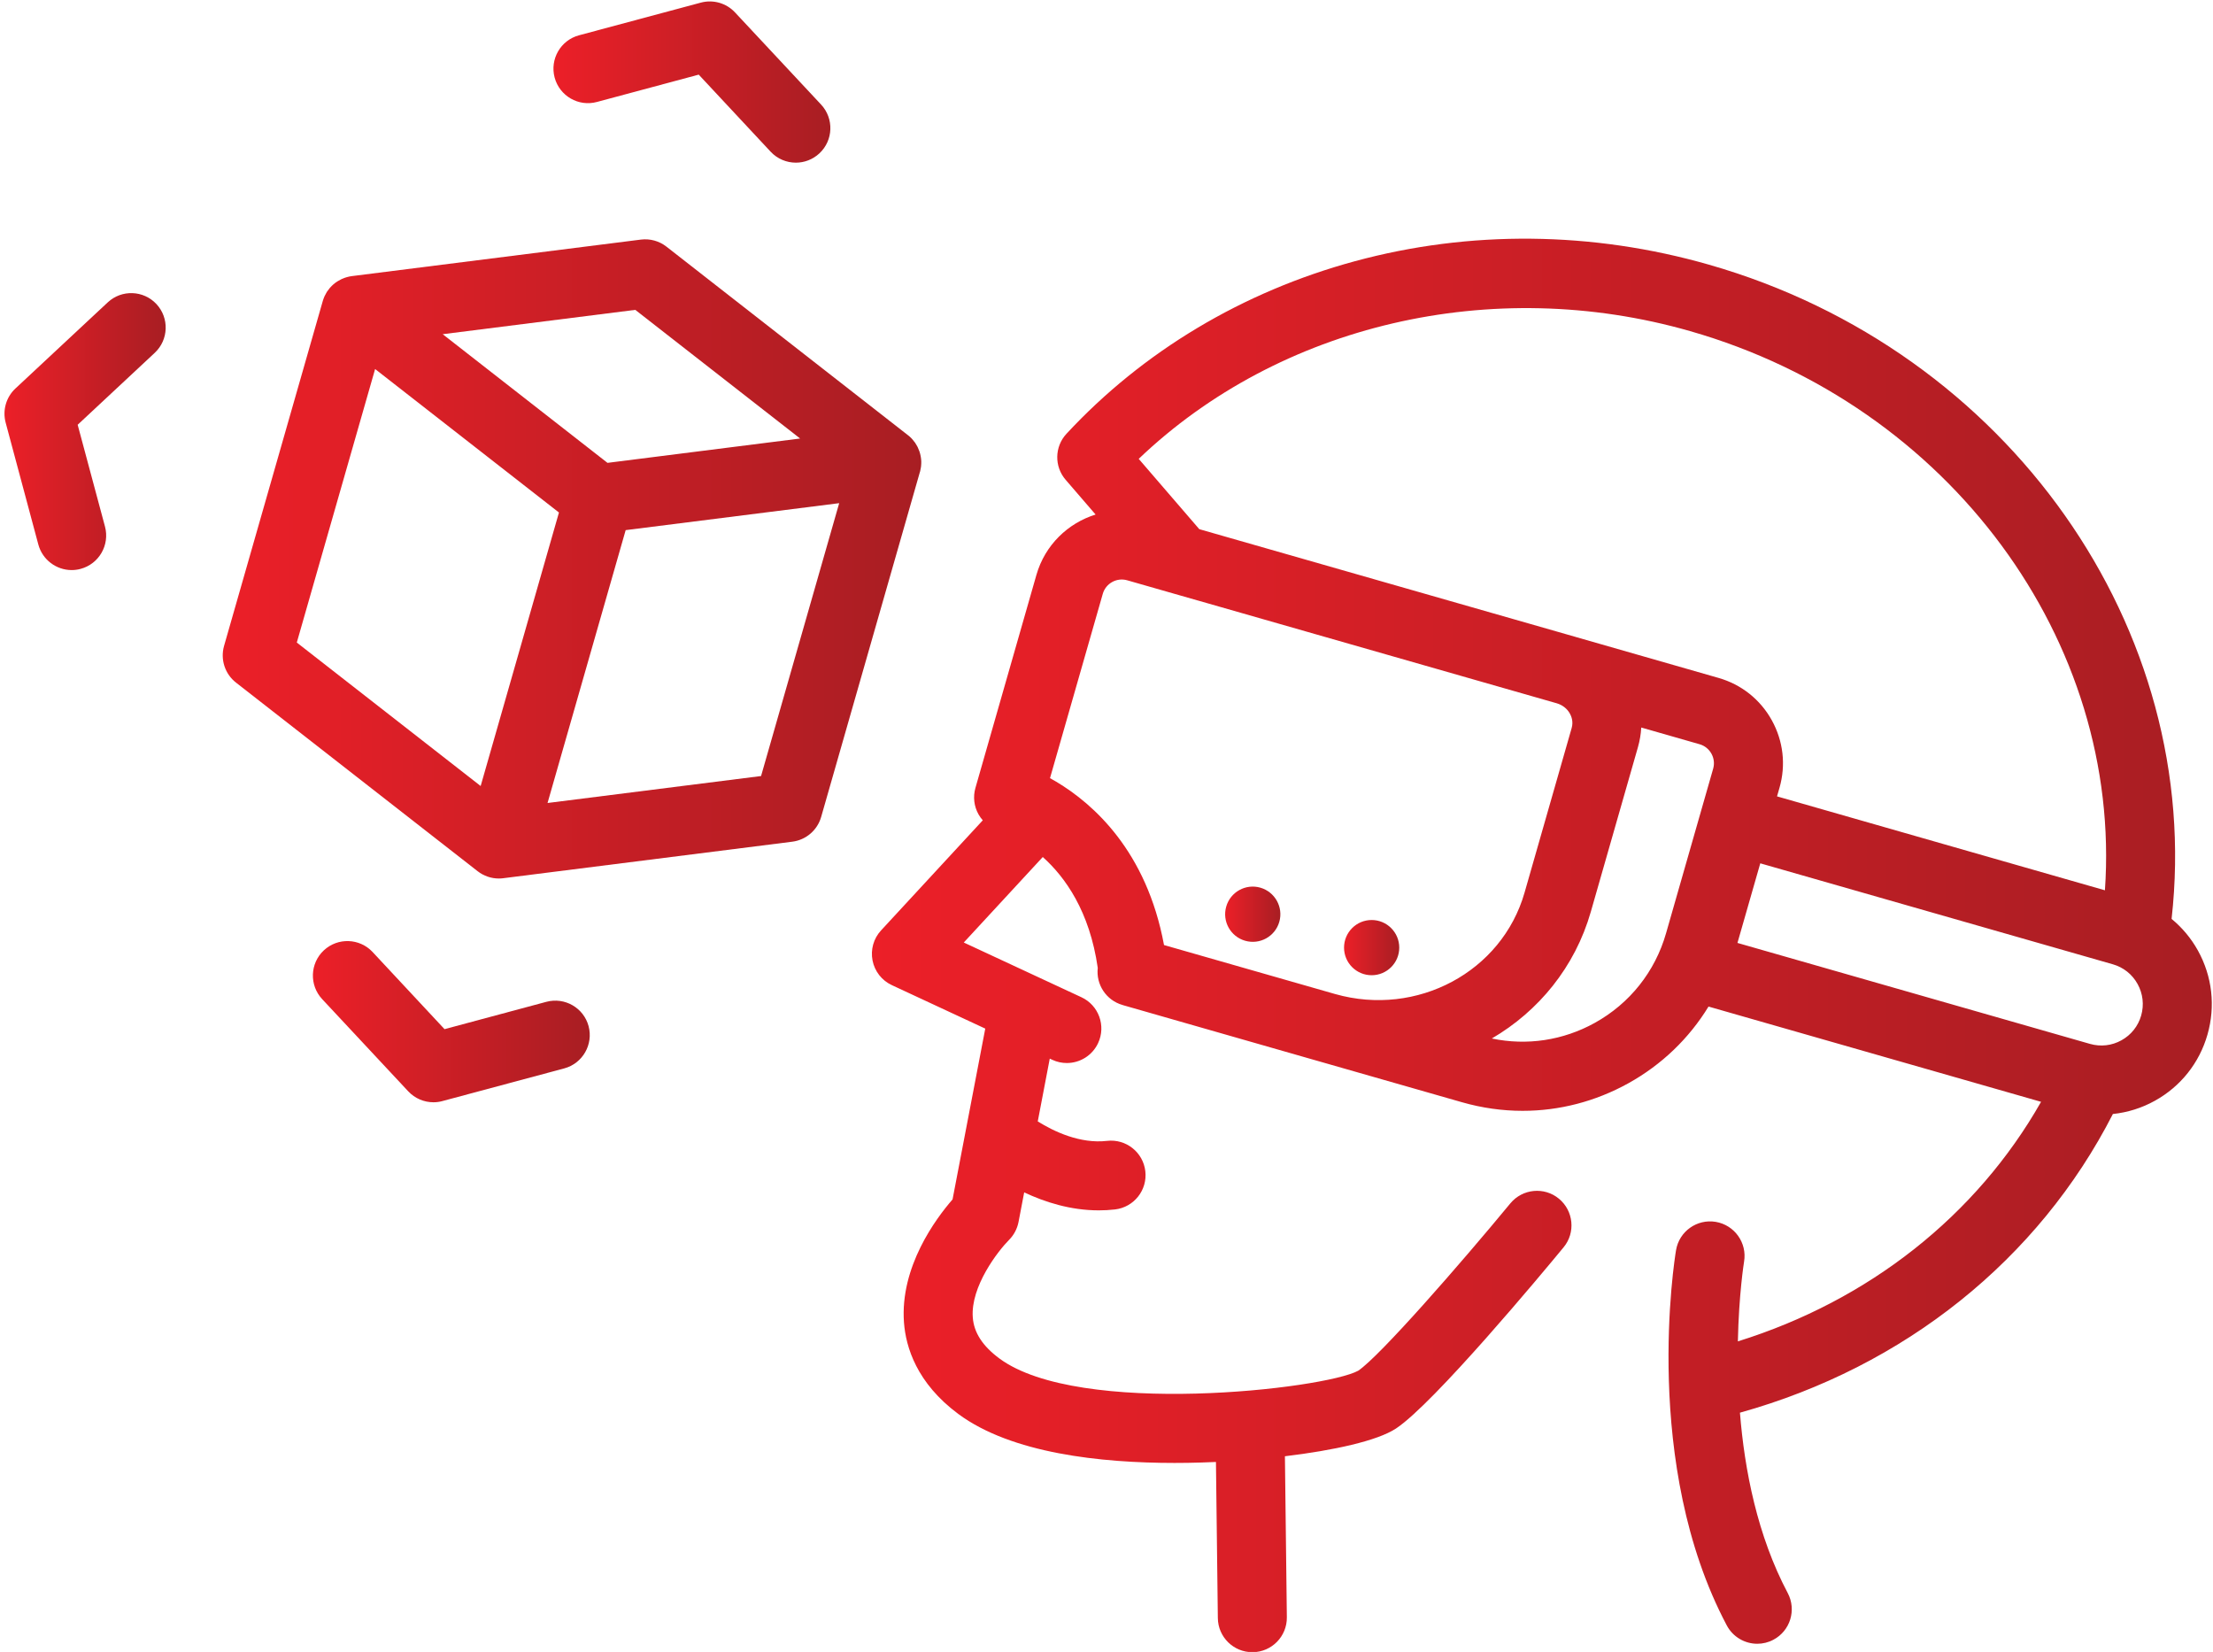 <?xml version="1.0" encoding="utf-8"?>
<!-- Generator: Adobe Illustrator 24.1.2, SVG Export Plug-In . SVG Version: 6.00 Build 0)  -->
<svg version="1.1" id="Layer_1" xmlns="http://www.w3.org/2000/svg" xmlns:xlink="http://www.w3.org/1999/xlink" x="0px" y="0px"
	 viewBox="0 0 481 359" style="enable-background:new 0 0 481 359;" xml:space="preserve">
<style type="text/css">
	.st0{fill:url(#SVGID_1_);}
	.st1{fill:url(#SVGID_2_);}
	.st2{fill:url(#SVGID_3_);}
	.st3{fill:url(#SVGID_4_);}
	.st4{fill:url(#SVGID_5_);}
	.st5{fill:url(#SVGID_6_);}
	.st6{fill:url(#SVGID_7_);}
	.st7{fill:url(#SVGID_8_);}
</style>
<linearGradient id="SVGID_1_" gradientUnits="userSpaceOnUse" x1="2714.727" y1="1901.36" x2="3068.41" y2="1901.36">
	<stop  offset="0" style="stop-color:#EC1F28"/>
	<stop  offset="1" style="stop-color:#A81E23"/>
</linearGradient>
<path class="st0" d="M3035.91,1953.86c-15.16,0-27.93,10.44-31.5,24.5h-19.89l-46-46h-32.61v-23h51.5
	c1.33,5.26,3.97,10.14,7.75,14.18c6.13,6.56,14.78,10.32,23.75,10.32c17.92,0,32.5-14.58,32.5-32.5s-14.58-32.5-32.5-32.5
	c-15.52,0-28.52,10.93-31.73,25.5h-51.27v-25h32.65l46-47h19.61c1.24,5.64,3.96,10.88,7.98,15.18c6.13,6.56,14.78,10.32,23.75,10.32
	c17.92,0,32.5-14.58,32.5-32.5s-14.58-32.5-32.5-32.5c-15.16,0-27.93,10.44-31.5,24.5h-26.15l-46,47h-26.35v-46h31.61l38.73-38.73
	c5.22,3.37,11.36,5.23,17.66,5.23c17.92,0,32.5-14.58,32.5-32.5s-14.58-32.5-32.5-32.5s-32.5,14.58-32.5,32.5
	c0,5.84,1.56,11.49,4.46,16.43l-34.57,34.57h-25.39v-31.5c0-12.97-11.91-36.66-31.31-45.79c-0.13-0.06-0.25-0.11-0.38-0.17
	c-23.81-9.64-41.42-5.1-52.01,0.41c-14.77,7.69-23.86,21.3-26.09,30.75c-4.97,19.3-3.04,35.92,5.75,49.38
	c2.78,4.26,6.05,7.88,9.53,10.95c-2.51,1.02-4.9,2.29-7.15,3.81c-9.35,6.33-14.4,16.01-13.84,26.54
	c1.25,23.83,23.19,31.41,24.12,31.72c3.93,1.31,8.18-0.81,9.49-4.74c1.31-3.93-0.81-8.18-4.74-9.49
	c-0.13-0.04-13.16-4.54-13.88-18.28c-0.28-5.23,2.31-9.97,7.27-13.34c4.31-2.92,11.04-4.94,19.15-3.95c7.56,3.01,13.35,4,13.88,4.08
	c3.7,0.6,7.28-1.62,8.37-5.21c1.1-3.59-0.62-7.43-4.03-9c-4.71-2.17-9.49-3.66-14.23-4.46c-7.16-3.06-15.85-8.3-21.44-16.92
	c-6.36-9.79-7.61-22.39-3.71-37.43c0.02-0.06,0.03-0.13,0.05-0.19c1.15-4.98,7.17-15.07,18.42-20.92
	c11.27-5.86,24.48-5.83,39.26,0.11c13.97,6.69,22.51,24.57,22.51,32.13v0.5c0,8.27-6.73,15-15,15c-5.6,0-10.69-3.08-13.29-8.04
	c-1.92-3.67-6.46-5.08-10.13-3.15c-3.67,1.93-5.08,6.46-3.15,10.13c5.2,9.91,15.39,16.07,26.58,16.07c5.46,0,10.58-1.47,15-4.04
	v79.89c-11.06-3.24-25.45-3.44-35.64,8.21c-2.77,3.16-5.8,7.07-9.02,11.2c-6.12,7.88-13.28,17.07-21.6,25.17
	c-7.48-7.84-21.95-20.95-41.41-28.88c-3.83-1.56-8.21,0.28-9.78,4.12c-1.56,3.84,0.28,8.21,4.12,9.78
	c16.36,6.66,28.91,17.85,35.58,24.71c-7.12,5.09-14.95,8.94-23.55,10.46c-4.08,0.72-6.8,4.61-6.08,8.69c0.64,3.64,3.81,6.2,7.38,6.2
	c0.43,0,0.87-0.04,1.31-0.12c13.14-2.32,24.58-8.74,34.47-16.74c0.81-0.26,1.6-0.65,2.31-1.21c0.91-0.71,1.61-1.58,2.1-2.55
	c10.99-9.83,19.9-21.29,27-30.41c3.21-4.13,5.98-7.7,8.46-10.53c7.11-8.13,18.53-4.7,24.36-2.15v131.49
	c-3.2-1.45-6.76-2.27-10.5-2.27c-11.9,0-22.38,8.43-24.91,20.05c-0.88,4.05,1.68,8.04,5.73,8.93c4.05,0.88,8.04-1.68,8.93-5.73
	c1.04-4.78,5.36-8.25,10.26-8.25c5.79,0,10.5,4.71,10.5,10.5c0,6.56-3.49,19.64-13.11,28.76c-7.47,7.09-17.23,10.36-28.99,9.75
	c-14.26-0.75-26.02-7.49-33.09-18.99c-6.75-10.97-8.1-24.9-3.44-35.5c9.98-22.68,34.08-40.61,34.56-40.96
	c3.34-2.44,4.07-7.14,1.63-10.48c-2.45-3.34-7.14-4.07-10.48-1.63c-0.58,0.42-7.89,5.83-16.45,14.58l-22.74-7.63
	c-3.93-1.32-8.18,0.8-9.5,4.72c-1.32,3.93,0.8,8.18,4.72,9.5l16.82,5.64c-4.67,6.05-9.06,12.87-12.3,20.22
	c-1.6,3.63-2.71,7.48-3.36,11.44c-12.33-0.7-21.61-4.87-28.24-12.69c-17.96-21.18-10.26-61.88-10.18-62.28
	c0.47-2.4-0.25-4.87-1.94-6.64c-18.15-18.99-26.53-38.33-24.9-57.48c2.63-30.96,30.65-52.1,30.93-52.3
	c2.54-1.87,3.64-5.12,2.75-8.14c-11.67-40,8.57-48.54,9.44-48.88l-0.11,0.04l-5.04-14.13c-0.97,0.35-9.66,3.69-16.11,14.12
	c-7.53,12.19-8.83,28.39-3.88,48.22c-9.08,7.92-30.28,29.45-32.91,59.65c-1.97,22.7,6.91,45.05,26.42,66.49
	c-1.72,11.96-5.04,48.4,14.06,70.97c9.43,11.14,22.68,17.18,39.44,18.03c0.96,7.95,3.65,15.86,8.02,22.97
	c9.74,15.82,25.75,25.09,45.08,26.1c1.18,0.06,2.34,0.09,3.49,0.09c14.36,0,26.97-4.78,36.61-13.94
	c12.22-11.6,17.79-28.68,17.79-39.65v-30.5h26.34l34.05,34.88c-3.1,4.98-4.89,10.84-4.89,17.12c0,8.27,3.11,16.14,8.75,22.18
	c6.13,6.56,14.78,10.32,23.75,10.32c17.92,0,32.5-14.58,32.5-32.5c0-17.92-14.58-32.5-32.5-32.5c-6.22,0-12.03,1.76-16.98,4.8
	l-38.36-39.3h-32.66v-46h26.39l46,46h25.87c1.24,5.64,3.96,10.88,7.98,15.18c6.13,6.56,14.78,10.32,23.75,10.32
	c17.92,0,32.5-14.58,32.5-32.5S3053.83,1953.86,3035.91,1953.86z M2988.91,1883.86c9.65,0,17.5,7.85,17.5,17.5s-7.85,17.5-17.5,17.5
	c-4.9,0-9.44-1.97-12.79-5.56c-3.04-3.25-4.71-7.49-4.71-11.94C2971.41,1891.71,2979.26,1883.86,2988.91,1883.86z M3035.91,1797.86
	c9.65,0,17.5,7.85,17.5,17.5s-7.85,17.5-17.5,17.5c-4.9,0-9.44-1.97-12.79-5.56c-3.04-3.25-4.71-7.49-4.71-11.94
	C3018.41,1805.71,3026.26,1797.86,3035.91,1797.86z M2993.91,1724.86c9.65,0,17.5,7.85,17.5,17.5s-7.85,17.5-17.5,17.5
	c-4.9,0-9.44-1.97-12.79-5.56c-3.04-3.25-4.71-7.49-4.71-11.94C2976.41,1732.71,2984.26,1724.86,2993.91,1724.86z M3011.41,2060.36
	c0,9.65-7.85,17.5-17.5,17.5c-4.9,0-9.44-1.97-12.79-5.56c-3.04-3.25-4.71-7.49-4.71-11.94c0-9.65,7.85-17.5,17.5-17.5
	S3011.41,2050.71,3011.41,2060.36z M3035.91,2003.86c-4.9,0-9.44-1.97-12.79-5.56c-3.04-3.25-4.71-7.49-4.71-11.94
	c0-9.65,7.85-17.5,17.5-17.5s17.5,7.85,17.5,17.5S3045.56,2003.86,3035.91,2003.86z"/>
<g>
	<linearGradient id="SVGID_2_" gradientUnits="userSpaceOnUse" x1="48.41" y1="121.461" x2="200.247" y2="121.461">
		<stop  offset="0" style="stop-color:#EC1F28"/>
		<stop  offset="1" style="stop-color:#A81E23"/>
	</linearGradient>
	<path class="st1" d="M199.97,102.52c0-0.01,0.01-0.02,0.01-0.04c0.01-0.04,0.01-0.09,0.03-0.13c0.07-0.28,0.12-0.56,0.16-0.83
		c0.01-0.08,0.02-0.17,0.03-0.25c0.03-0.33,0.05-0.66,0.04-0.98c0-0.01,0-0.03,0-0.04c-0.01-0.32-0.05-0.63-0.1-0.94
		c-0.01-0.07-0.02-0.14-0.04-0.21c-0.06-0.32-0.14-0.64-0.24-0.95c-0.01-0.02-0.01-0.03-0.02-0.05c-0.1-0.29-0.22-0.57-0.35-0.85
		c-0.03-0.07-0.07-0.14-0.1-0.21c-0.15-0.29-0.31-0.56-0.49-0.83c-0.02-0.03-0.04-0.05-0.06-0.07c-0.18-0.25-0.38-0.49-0.58-0.72
		c-0.04-0.05-0.08-0.09-0.13-0.14c-0.24-0.25-0.49-0.48-0.76-0.69c-0.01,0-0.01-0.01-0.02-0.01L144.85,53.6
		c-1.57-1.23-3.58-1.78-5.55-1.53L76.51,60c-0.02,0-0.04,0.01-0.06,0.01l0,0c0,0,0,0,0,0c-0.33,0.04-0.66,0.11-0.98,0.2
		c-0.07,0.02-0.14,0.04-0.21,0.06c-0.31,0.09-0.61,0.2-0.91,0.33c-0.05,0.02-0.1,0.05-0.14,0.07c-0.25,0.12-0.49,0.25-0.73,0.4
		c-0.07,0.04-0.14,0.08-0.2,0.12c-0.27,0.17-0.52,0.36-0.77,0.57c-0.03,0.03-0.07,0.06-0.1,0.09c-0.22,0.19-0.43,0.4-0.62,0.62
		c-0.04,0.04-0.08,0.09-0.12,0.13c-0.21,0.25-0.41,0.52-0.6,0.8c-0.02,0.03-0.03,0.06-0.05,0.08c-0.16,0.26-0.3,0.52-0.43,0.8
		c-0.03,0.06-0.06,0.13-0.09,0.19c-0.12,0.29-0.24,0.59-0.33,0.9L48.7,140.37c-0.84,2.94,0.19,6.1,2.6,7.98l52.51,40.98
		c1.32,1.03,2.95,1.59,4.61,1.59c0.31,0,0.63-0.02,0.94-0.06l62.85-7.94c2.98-0.38,5.44-2.49,6.27-5.38l21.47-74.99
		C199.96,102.54,199.96,102.53,199.97,102.52z M138.08,67.34l35.83,27.96l-41.87,5.29L96.22,72.63L138.08,67.34z M104.47,170.82
		l-39.96-31.18L81.53,80.2l39.96,31.18L104.47,170.82z M165.42,168.65l-46.41,5.86l16.98-59.3l46.41-5.86L165.42,168.65z"/>
	<linearGradient id="SVGID_3_" gradientUnits="userSpaceOnUse" x1="120.294" y1="17.835" x2="180.479" y2="17.835">
		<stop  offset="0" style="stop-color:#EC1F28"/>
		<stop  offset="1" style="stop-color:#A81E23"/>
	</linearGradient>
	<path class="st2" d="M129.74,22.16l22.13-5.94l15.63,16.75c1.48,1.58,3.48,2.38,5.48,2.38c1.83,0,3.67-0.67,5.12-2.02
		c3.03-2.83,3.19-7.57,0.37-10.6L159.76,2.7c-1.89-2.03-4.75-2.85-7.43-2.13l-26.48,7.1c-4,1.07-6.37,5.19-5.3,9.19
		C121.63,20.86,125.74,23.24,129.74,22.16z"/>
	<linearGradient id="SVGID_4_" gradientUnits="userSpaceOnUse" x1="68.009" y1="222.042" x2="128.195" y2="222.042">
		<stop  offset="0" style="stop-color:#EC1F28"/>
		<stop  offset="1" style="stop-color:#A81E23"/>
	</linearGradient>
	<path class="st3" d="M118.75,217.72l-22.13,5.94L80.99,206.9c-2.83-3.03-7.57-3.19-10.6-0.37c-3.03,2.83-3.19,7.57-0.37,10.6
		l18.71,20.04c1.44,1.54,3.43,2.38,5.48,2.38c0.65,0,1.3-0.08,1.94-0.26l26.48-7.1c4-1.07,6.37-5.19,5.3-9.19
		C126.86,219.02,122.75,216.65,118.75,217.72z"/>
	<linearGradient id="SVGID_5_" gradientUnits="userSpaceOnUse" x1="0.979" y1="93.794" x2="36.022" y2="93.794">
		<stop  offset="0" style="stop-color:#EC1F28"/>
		<stop  offset="1" style="stop-color:#A81E23"/>
	</linearGradient>
	<path class="st4" d="M23.41,65.72L3.36,84.42c-2.03,1.89-2.85,4.75-2.13,7.43l7.1,26.48c0.9,3.35,3.93,5.56,7.24,5.56
		c0.64,0,1.3-0.08,1.95-0.26c4-1.07,6.37-5.19,5.3-9.19l-5.94-22.13l16.75-15.63c3.03-2.83,3.19-7.57,0.37-10.6
		C31.18,63.06,26.43,62.89,23.41,65.72z"/>
	<linearGradient id="SVGID_6_" gradientUnits="userSpaceOnUse" x1="189.507" y1="205.471" x2="480.744" y2="205.471">
		<stop  offset="0" style="stop-color:#EC1F28"/>
		<stop  offset="1" style="stop-color:#A81E23"/>
	</linearGradient>
	<path class="st5" d="M477.72,206.57c-1.48-2.67-3.43-4.98-5.72-6.87c7.06-62.94-35.42-123.53-100.52-142.17
		c-25.4-7.28-52.03-7.54-77-0.76c-24.39,6.62-46.06,19.59-62.68,37.5c-2.6,2.8-2.68,7.11-0.18,10l6.51,7.55
		c-6.01,1.87-11,6.62-12.86,13.11l-13.26,46.31c-0.55,1.92-0.31,3.99,0.67,5.73c0.26,0.47,0.58,0.9,0.93,1.3L191.5,202.2
		c-1.63,1.76-2.31,4.19-1.85,6.54s2.02,4.34,4.19,5.35l20.31,9.45l-7.11,37.12c-3.63,4.17-11.45,14.66-10.56,26.74
		c0.4,5.37,2.77,13.18,11.8,19.88c11.58,8.58,30.96,10.65,47,10.65c1.99,0,3.93-0.03,5.8-0.09c1.06-0.03,2.13-0.07,3.21-0.12
		l0.41,33.93c0.05,4.11,3.4,7.41,7.5,7.41c0.03,0,0.06,0,0.09,0c4.14-0.05,7.46-3.45,7.41-7.59l-0.42-34.99
		c10.55-1.27,20.06-3.34,24.14-6.03c8.22-5.42,31.79-33.75,36.43-39.38c2.64-3.19,2.18-7.92-1.01-10.56
		c-3.19-2.64-7.92-2.18-10.56,1.01c-10.91,13.21-28.32,33.17-33.07,36.37c-7.33,4-60.72,10.14-78-2.67
		c-3.63-2.69-5.52-5.6-5.77-8.89c-0.52-6.76,5.51-14.48,7.87-16.86c1.06-1.06,1.78-2.42,2.07-3.9l1.23-6.44
		c4.46,2.11,10.07,3.91,16.21,3.91c1.16,0,2.34-0.06,3.54-0.2c4.11-0.48,7.06-4.2,6.58-8.32c-0.48-4.11-4.2-7.06-8.32-6.58
		c-5.88,0.68-11.59-2.07-15.06-4.23l2.61-13.65l0.55,0.26c1.02,0.48,2.1,0.7,3.16,0.7c2.83,0,5.53-1.61,6.8-4.34
		c1.75-3.76,0.12-8.22-3.64-9.96l-25.56-11.89l17.17-18.58c4.88,4.37,10.19,11.81,11.95,24.1c-0.41,3.58,1.81,7.04,5.39,8.06
		l0.19,0.06c0.01,0,0.02,0.01,0.03,0.01l41.75,11.96c0.03,0.01,0.07,0.02,0.11,0.03l31.72,9.08c4.34,1.24,8.76,1.86,13.15,1.86
		c7.96,0,15.82-2.02,22.97-5.98c7.27-4.03,13.22-9.77,17.44-16.68l72.28,20.7c-14.05,24.73-37.42,43.19-65.9,52.06
		c0.21-10.23,1.32-17.17,1.35-17.34c0.68-4.08-2.08-7.94-6.16-8.63c-4.08-0.68-7.95,2.07-8.63,6.16
		c-0.32,1.89-7.51,46.58,11.03,81.54c1.35,2.54,3.95,3.99,6.63,3.99c1.19,0,2.39-0.28,3.51-0.88c3.66-1.94,5.05-6.48,3.11-10.14
		c-6.59-12.43-9.39-26.68-10.39-39.2c35.76-9.97,64.88-33.27,81.06-64.91c3.17-0.33,6.27-1.29,9.13-2.88
		c5.61-3.11,9.67-8.22,11.43-14.38C481.57,218.66,480.83,212.18,477.72,206.57z M290.2,216.03L253,205.38
		c-3.77-20.39-15.34-30.67-23.43-35.5c-0.03-0.02-0.06-0.04-0.09-0.05c-0.43-0.25-0.85-0.5-1.26-0.72l11.47-40.05
		c0.65-2.28,3.03-3.6,5.31-2.95l15.37,4.4c0.02,0,0.03,0.01,0.05,0.01l77.97,22.33c1.2,0.36,2.2,1.13,2.8,2.18
		c0.33,0.58,0.83,1.76,0.41,3.2l-10.24,35.77C326.43,211.21,307.98,221.07,290.2,216.03z M372.36,167.05l-10.24,35.77
		c-2.39,8.35-7.89,15.26-15.48,19.47c-6.89,3.82-14.75,5-22.39,3.4c10.15-5.93,18.08-15.52,21.52-27.55l10.24-35.77
		c0.4-1.41,0.64-2.83,0.72-4.26l12.68,3.63C371.69,162.4,373.01,164.78,372.36,167.05z M342.56,138.45
		c-0.03-0.01-0.06-0.02-0.09-0.03L260.67,115L247.5,99.72c30.55-29.18,76.82-40.09,119.85-27.76
		c56.48,16.17,93.92,67.45,90.16,121.52l-71.27-20.41l0.54-1.88c1.42-4.95,0.82-10.16-1.68-14.67c-2.5-4.51-6.61-7.77-11.56-9.19
		L342.56,138.45z M465.39,220.69c-0.66,2.31-2.18,4.23-4.29,5.39c-2.1,1.17-4.53,1.44-6.84,0.78l-76.62-21.94l4.96-17.3l76.62,21.94
		c2.31,0.66,4.23,2.18,5.39,4.29C465.77,215.95,466.05,218.38,465.39,220.69z"/>
	<linearGradient id="SVGID_7_" gradientUnits="userSpaceOnUse" x1="292.125" y1="205.94" x2="304.128" y2="205.94">
		<stop  offset="0" style="stop-color:#EC1F28"/>
		<stop  offset="1" style="stop-color:#A81E23"/>
	</linearGradient>
	<circle class="st6" cx="298.13" cy="205.94" r="6"/>
	<linearGradient id="SVGID_8_" gradientUnits="userSpaceOnUse" x1="266.285" y1="198.681" x2="278.288" y2="198.681">
		<stop  offset="0" style="stop-color:#EC1F28"/>
		<stop  offset="1" style="stop-color:#A81E23"/>
	</linearGradient>
	<path class="st7" d="M273.94,192.91c-3.19-0.91-6.51,0.93-7.42,4.12c-0.91,3.19,0.93,6.51,4.12,7.42c3.19,0.91,6.51-0.93,7.42-4.12
		C278.97,197.15,277.12,193.83,273.94,192.91z"/>
</g>
</svg>
